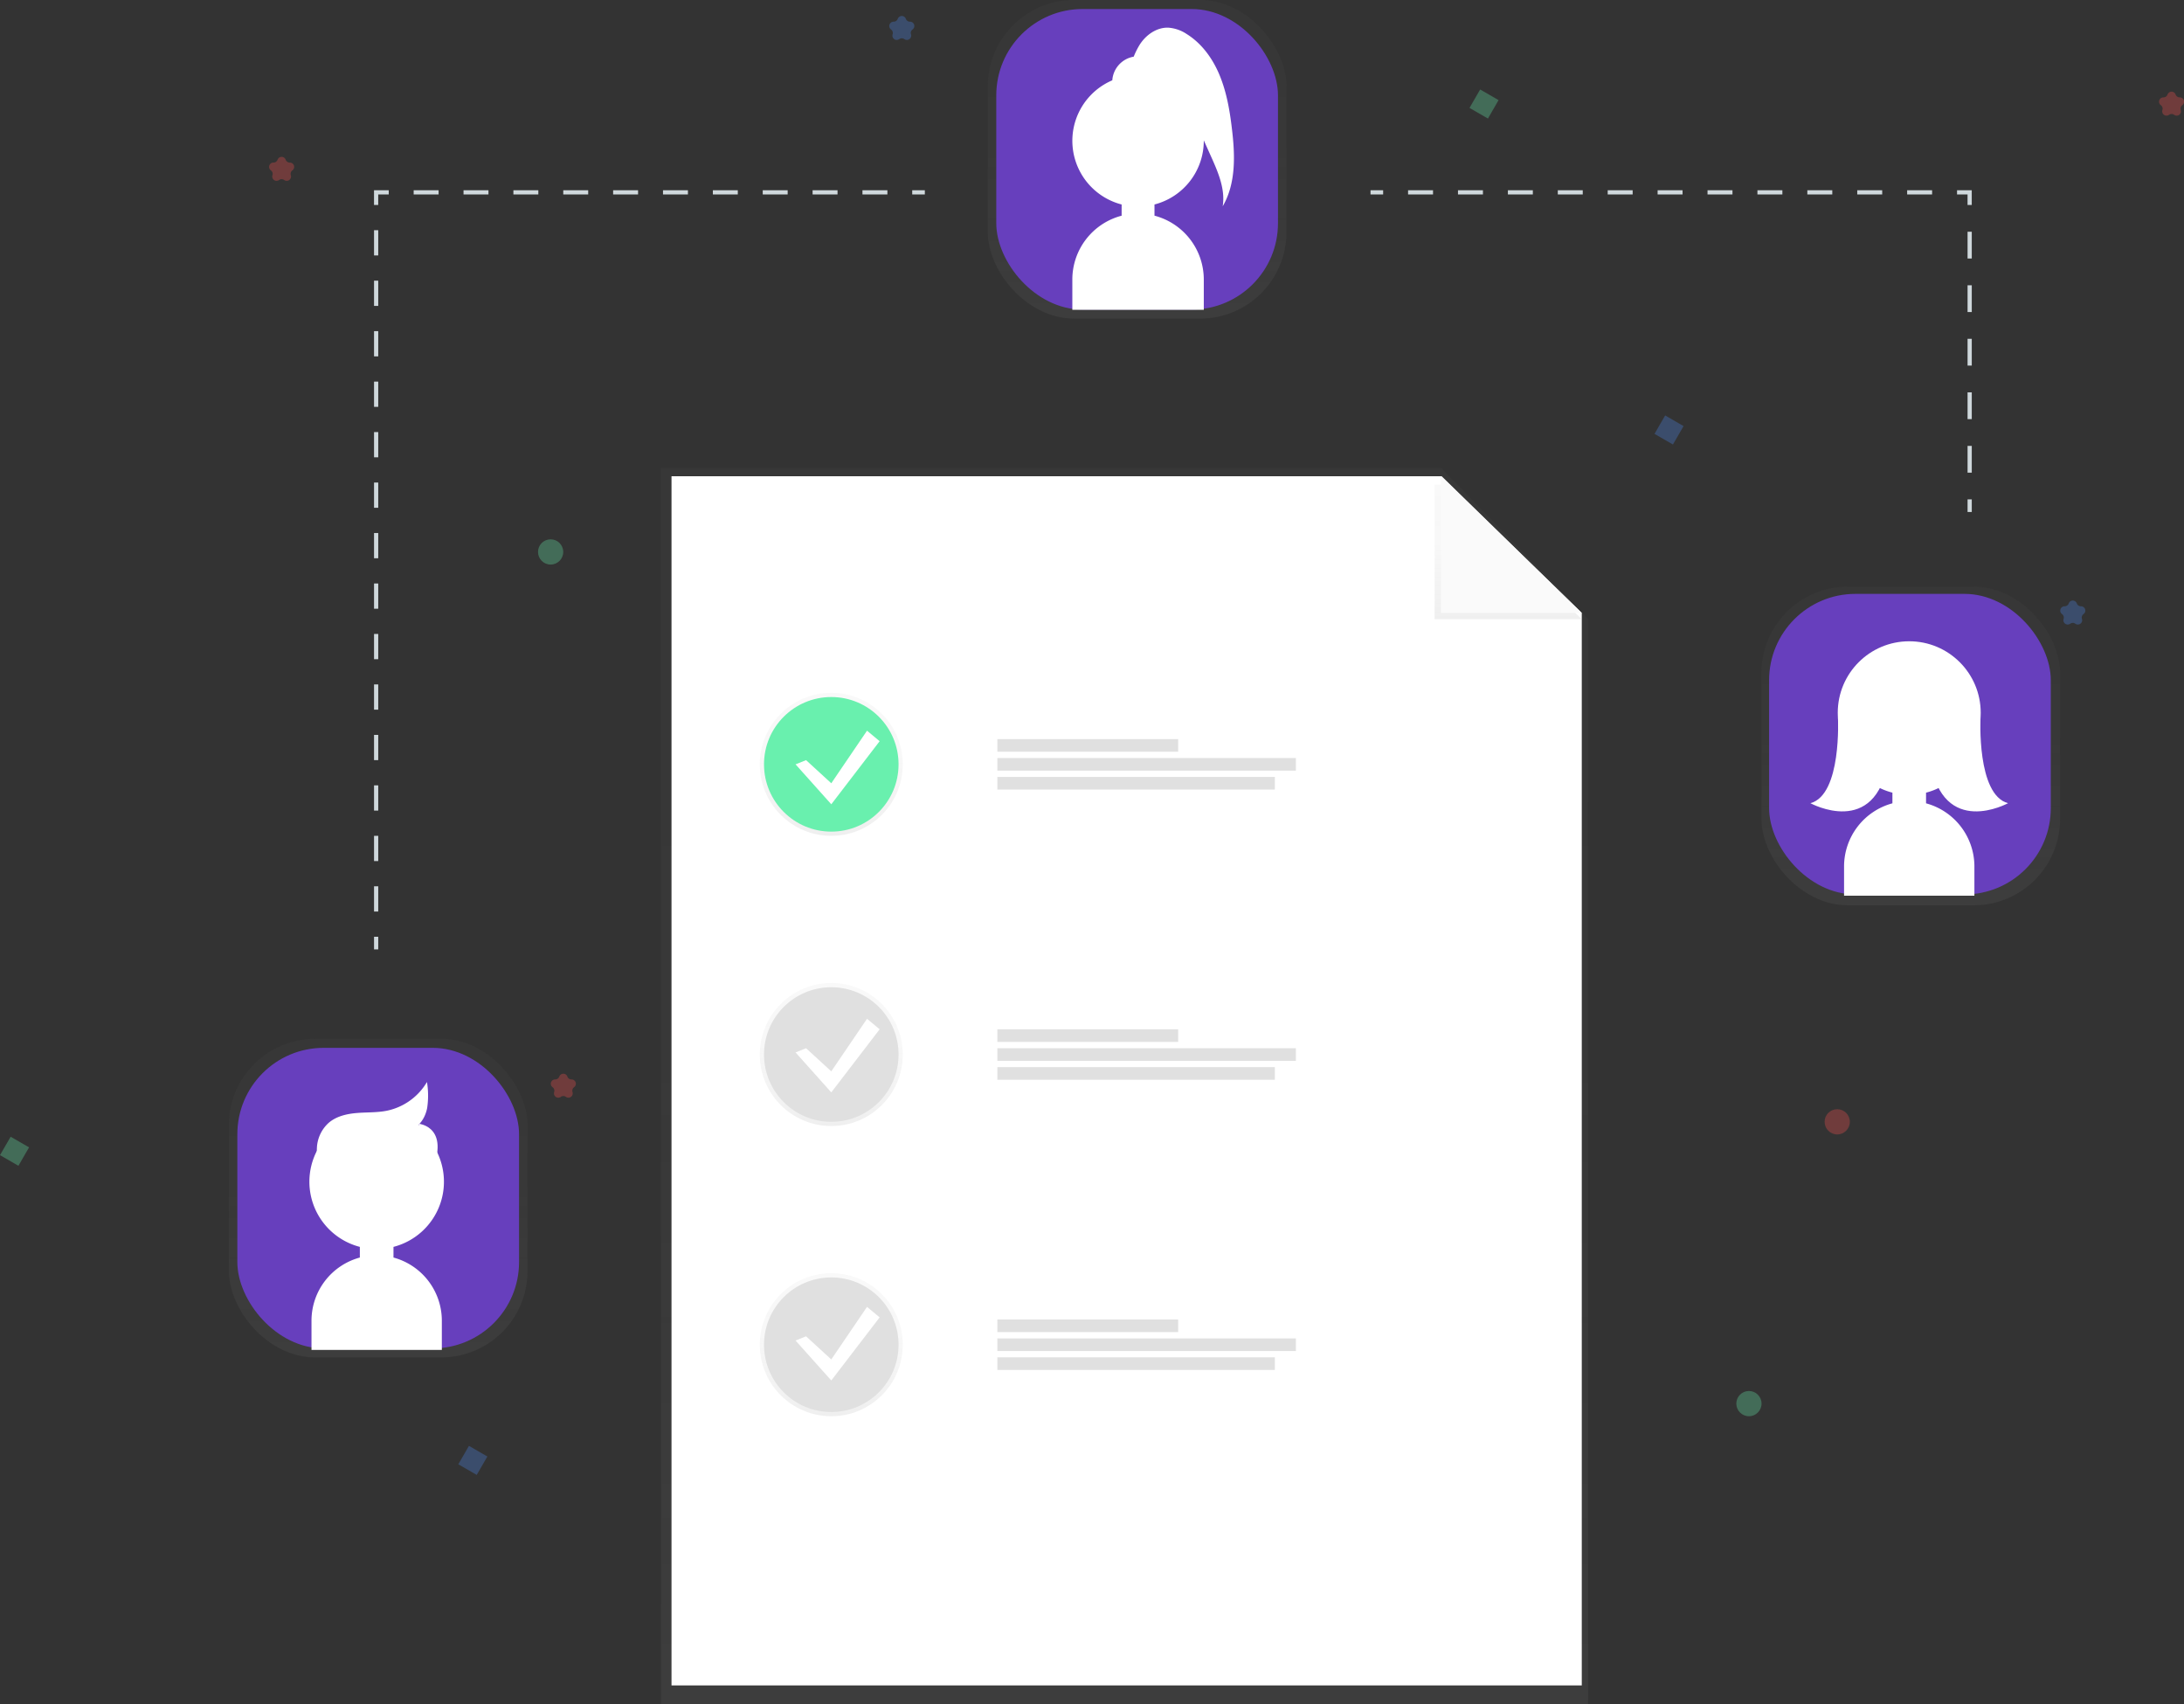 <svg xmlns="http://www.w3.org/2000/svg" xmlns:xlink="http://www.w3.org/1999/xlink" id="54fcc2f7-53e7-45d8-a841-dc7d14505feb" width="1038.87" height="810.47" data-name="Layer 1" viewBox="0 0 1038.87 810.47"><rect x="0" y="0" width="1038.87" height="810.47" fill="#333333" stroke="none"/><defs><linearGradient id="27465f25-9408-49a9-9216-48a6ce9c70a8" x1="534.92" x2="534.92" y1="810.47" y2="222.47" gradientUnits="userSpaceOnUse"><stop offset="0" stop-color="gray" stop-opacity=".25"/><stop offset=".54" stop-color="gray" stop-opacity=".12"/><stop offset="1" stop-color="gray" stop-opacity=".1"/></linearGradient><linearGradient id="e91042cb-24ea-45b7-b114-6b1d04bb7f08" x1="717.42" x2="717.42" y1="294.47" y2="230.47" xlink:href="#27465f25-9408-49a9-9216-48a6ce9c70a8"/><linearGradient id="9cf8e098-6faf-4a73-b831-ba42ba092f0c" x1="395.42" x2="395.42" y1="397.47" y2="329.47" xlink:href="#27465f25-9408-49a9-9216-48a6ce9c70a8"/><linearGradient id="21bcc3e4-cd05-4d2e-b95d-9c2cbf890a58" x1="395.42" x2="395.42" y1="535.47" y2="467.47" xlink:href="#27465f25-9408-49a9-9216-48a6ce9c70a8"/><linearGradient id="4d853afe-cdcc-4858-a900-820b5357492d" x1="395.42" x2="395.42" y1="673.47" y2="605.47" xlink:href="#27465f25-9408-49a9-9216-48a6ce9c70a8"/><linearGradient id="d1e401fd-77b8-4ce0-9bb7-4c75914a74e3" x1="908.9" x2="908.9" y1="430.51" y2="279" xlink:href="#27465f25-9408-49a9-9216-48a6ce9c70a8"/><linearGradient id="d4f55a51-6681-4e20-af66-41db58e2378f" x1="540.9" x2="540.9" y1="151.51" y2="0" xlink:href="#27465f25-9408-49a9-9216-48a6ce9c70a8"/><linearGradient id="fbbf67ca-fbff-4142-84f8-518d9367c25b" x1="179.9" x2="179.9" y1="645.51" y2="494" xlink:href="#27465f25-9408-49a9-9216-48a6ce9c70a8"/></defs><title>collaboration2</title><g opacity=".5"><polygon fill="url(#27465f25-9408-49a9-9216-48a6ce9c70a8)" points="755.41 810.47 314.42 810.47 314.42 222.47 685.42 222.47 755.41 294.47 755.41 810.47"/></g><polygon fill="#fff" points="752.41 801.47 319.42 801.47 319.42 226.47 685.75 226.47 752.41 291.47 752.41 801.47"/><g opacity=".5"><polygon fill="url(#e91042cb-24ea-45b7-b114-6b1d04bb7f08)" points="682.41 294.47 682.41 230.47 688.17 230.47 752.41 294.47 682.41 294.47"/></g><polygon fill="#fafafa" points="685.41 291.47 685.41 226.47 752.41 291.47 685.41 291.47"/><g opacity=".5"><circle cx="395.42" cy="363.47" r="34" fill="url(#9cf8e098-6faf-4a73-b831-ba42ba092f0c)"/></g><circle cx="395.42" cy="363.47" r="32" fill="#69f0ae"/><g opacity=".5"><circle cx="395.42" cy="501.47" r="34" fill="url(#21bcc3e4-cd05-4d2e-b95d-9c2cbf890a58)"/></g><circle cx="395.42" cy="501.47" r="32" fill="#e0e0e0"/><g opacity=".5"><circle cx="395.42" cy="639.47" r="34" fill="url(#4d853afe-cdcc-4858-a900-820b5357492d)"/></g><circle cx="395.42" cy="639.47" r="32" fill="#e0e0e0"/><rect width="86" height="6" x="474.42" y="351.47" fill="#e0e0e0"/><rect width="142" height="6" x="474.42" y="360.47" fill="#e0e0e0"/><rect width="132" height="6" x="474.42" y="369.47" fill="#e0e0e0"/><rect width="86" height="6" x="474.42" y="489.47" fill="#e0e0e0"/><rect width="142" height="6" x="474.42" y="498.47" fill="#e0e0e0"/><rect width="132" height="6" x="474.42" y="507.47" fill="#e0e0e0"/><rect width="86" height="6" x="474.42" y="627.47" fill="#e0e0e0"/><rect width="142" height="6" x="474.42" y="636.47" fill="#e0e0e0"/><rect width="132" height="6" x="474.42" y="645.47" fill="#e0e0e0"/><polygon fill="#fff" points="383.42 361.47 395.42 372.47 412.42 347.47 418.42 352.47 395.42 382.47 378.42 363.47 383.42 361.47"/><polygon fill="#fff" points="383.42 498.47 395.42 509.47 412.42 484.47 418.42 489.47 395.42 519.47 378.42 500.47 383.42 498.47"/><polygon fill="#fff" points="383.42 635.47 395.42 646.47 412.42 621.47 418.42 626.47 395.42 656.47 378.42 637.47 383.42 635.47"/><g opacity=".5"><rect width="142.04" height="151.51" x="837.88" y="279" fill="url(#d1e401fd-77b8-4ce0-9bb7-4c75914a74e3)" rx="41.07" ry="41.07"/></g><rect width="134" height="142.93" x="841.51" y="282.41" fill="#673fbd" rx="41.07" ry="41.07"/><path fill="#fff" d="M996.73,426.77V421.7a32,32,0,1,0-16,0v5.07a31.12,31.12,0,0,0-23,29.94v14h62v-14A31.12,31.12,0,0,0,996.73,426.77Z" transform="translate(-80.56 -44.76)"/><circle cx="908.17" cy="338.95" r="34" fill="#fff"/><path fill="#fff" d="M1022.64,386.06s-1.91,36.65,13.09,40.65c0,0-31,17-37-20Z" transform="translate(-80.56 -44.76)"/><path fill="#fff" d="M954.82,386.06s1.91,36.65-13.09,40.65c0,0,31,17,37-20Z" transform="translate(-80.56 -44.76)"/><g opacity=".5"><rect width="142.04" height="151.51" x="469.88" fill="url(#d4f55a51-6681-4e20-af66-41db58e2378f)" rx="41.07" ry="41.07"/></g><rect width="134" height="142.93" x="473.9" y="4.29" fill="#673fbd" rx="41.07" ry="41.07"/><path fill="#fff" d="M666.5,105.61c-1-8.49-2.5-17-5.75-24.94S652.28,65.44,645,60.92a18,18,0,0,0-8.7-3c-5.69-.2-10.95,3.64-13.88,8.52a39.74,39.74,0,0,0-2.59,5.27,12.27,12.27,0,0,0-10.18,11.24A31.28,31.28,0,0,0,614.09,142v5.33a31.39,31.39,0,0,0-23.45,30.27V192.1h62.53V177.59a31.39,31.39,0,0,0-23.45-30.27V142a31.28,31.28,0,0,0,23.45-30.28c0-.07,0-.15,0-.22l3.52,7.83c3.35,7.46,6.78,15.46,5.47,23.54C668.59,131.87,668.06,118.25,666.5,105.61Z" transform="translate(-80.56 -44.76)"/><g opacity=".5"><rect width="142.04" height="151.51" x="108.88" y="494" fill="url(#fbbf67ca-fbff-4142-84f8-518d9367c25b)" rx="41.07" ry="41.07"/></g><rect width="134" height="142.93" x="112.9" y="498.29" fill="#673fbd" rx="41.07" ry="41.07"/><path fill="#fff" stroke="#fff" stroke-miterlimit="10" d="M234.45,602.7a23.91,23.91,0,0,1-2.63-12.4,16.58,16.58,0,0,1,5.46-11.25c3.59-3.06,8.46-4.14,13.16-4.52s9.47-.15,14.1-1.06a29.47,29.47,0,0,0,18.82-12.76,39.63,39.63,0,0,1-.1,10.85c-.7,3.56-2.53,7.06-5.62,9,3.74-1.73,3.34,2.33,2.52,4.76,1.86,2.24,6.36,2.61,6.59,5.51a18.24,18.24,0,0,1-.94,8.57c-1.13,2.67.08,7.38-2.81,7.59" transform="translate(-80.56 -44.76)"/><path fill="#fff" d="M279.78,579.16s16.45,1.43,4.74,25.86" transform="translate(-80.56 -44.76)"/><path fill="#fff" d="M267.73,642.77V637.7a32,32,0,1,0-16,0v5.07a31.12,31.12,0,0,0-23,29.94v14h62v-14A31.12,31.12,0,0,0,267.73,642.77Z" transform="translate(-80.56 -44.76)"/><line x1="178.92" x2="178.92" y1="451.47" y2="445.47" fill="none" stroke="#cfd8dc" stroke-miterlimit="10" stroke-width="2"/><line x1="178.92" x2="178.92" y1="433.47" y2="103.47" fill="none" stroke="#cfd8dc" stroke-dasharray="12 12" stroke-miterlimit="10" stroke-width="2"/><polyline fill="none" stroke="#cfd8dc" stroke-miterlimit="10" stroke-width="2" points="178.91 97.47 178.91 91.47 184.91 91.47"/><line x1="196.77" x2="427.99" y1="91.47" y2="91.47" fill="none" stroke="#cfd8dc" stroke-dasharray="11.86 11.86" stroke-miterlimit="10" stroke-width="2"/><line x1="433.92" x2="439.92" y1="91.47" y2="91.47" fill="none" stroke="#cfd8dc" stroke-miterlimit="10" stroke-width="2"/><line x1="651.92" x2="657.92" y1="91.47" y2="91.47" fill="none" stroke="#cfd8dc" stroke-miterlimit="10" stroke-width="2"/><line x1="669.78" x2="924.98" y1="91.47" y2="91.47" fill="none" stroke="#cfd8dc" stroke-dasharray="11.87 11.87" stroke-miterlimit="10" stroke-width="2"/><polyline fill="none" stroke="#cfd8dc" stroke-miterlimit="10" stroke-width="2" points="930.91 91.47 936.91 91.47 936.91 97.47"/><line x1="936.92" x2="936.92" y1="110.2" y2="231.11" fill="none" stroke="#cfd8dc" stroke-dasharray="12.73 12.73" stroke-miterlimit="10" stroke-width="2"/><line x1="936.92" x2="936.92" y1="237.47" y2="243.47" fill="none" stroke="#cfd8dc" stroke-miterlimit="10" stroke-width="2"/><rect width="10.12" height="10.12" x="82.42" y="587.17" fill="#69f0ae" opacity=".3" transform="translate(227.27 -9.16) rotate(30)"/><rect width="10.12" height="10.12" x="781.42" y="89.17" fill="#69f0ae" opacity=".3" transform="translate(71.92 -425.38) rotate(30)"/><rect width="10.12" height="10.12" x="300.42" y="734.17" fill="#4d8af0" opacity=".3" transform="translate(329.98 -98.46) rotate(30)"/><rect width="10.12" height="10.12" x="869.42" y="244.17" fill="#4d8af0" opacity=".3" transform="translate(161.21 -448.61) rotate(30)"/><circle cx="831.92" cy="667.47" r="6" fill="#69f0ae" opacity=".3"/><circle cx="261.92" cy="262.47" r="6" fill="#69f0ae" opacity=".3"/><circle cx="873.92" cy="533.47" r="6" fill="#ff5252" opacity=".3"/><path fill="#ff5252" d="M1115.43,89.65h0a2.05,2.05,0,0,0,2,1.42h0a2.05,2.05,0,0,1,1.21,3.71h0a2.05,2.05,0,0,0-.75,2.29h0a2.05,2.05,0,0,1-3.16,2.29h0a2.05,2.05,0,0,0-2.41,0h0a2.05,2.05,0,0,1-3.16-2.29h0a2.05,2.05,0,0,0-.75-2.29h0a2.05,2.05,0,0,1,1.21-3.71h0a2.05,2.05,0,0,0,2-1.42h0A2.05,2.05,0,0,1,1115.43,89.65Z" opacity=".3" transform="translate(-80.56 -44.76)"/><path fill="#ff5252" d="M350.43,556.65h0a2.05,2.05,0,0,0,2,1.42h0a2.05,2.05,0,0,1,1.21,3.71h0a2.05,2.05,0,0,0-.75,2.29h0a2.05,2.05,0,0,1-3.16,2.29h0a2.05,2.05,0,0,0-2.41,0h0a2.05,2.05,0,0,1-3.16-2.29h0a2.05,2.05,0,0,0-.75-2.29h0a2.05,2.05,0,0,1,1.21-3.71h0a2.05,2.05,0,0,0,2-1.42h0A2.05,2.05,0,0,1,350.43,556.65Z" opacity=".3" transform="translate(-80.56 -44.76)"/><path fill="#ff5252" d="M216.43,120.65h0a2.05,2.05,0,0,0,2,1.42h0a2.05,2.05,0,0,1,1.21,3.71h0a2.05,2.05,0,0,0-.75,2.29h0a2.05,2.05,0,0,1-3.16,2.29h0a2.05,2.05,0,0,0-2.41,0h0a2.05,2.05,0,0,1-3.16-2.29h0a2.05,2.05,0,0,0-.75-2.29h0a2.05,2.05,0,0,1,1.21-3.71h0a2.05,2.05,0,0,0,2-1.42h0A2.05,2.05,0,0,1,216.43,120.65Z" opacity=".3" transform="translate(-80.56 -44.76)"/><path fill="#4d8af0" d="M511.43,53.65h0a2.05,2.05,0,0,0,2,1.42h0a2.05,2.05,0,0,1,1.21,3.71h0a2.05,2.05,0,0,0-.75,2.29h0a2.05,2.05,0,0,1-3.16,2.29h0a2.05,2.05,0,0,0-2.41,0h0a2.05,2.05,0,0,1-3.16-2.29h0a2.05,2.05,0,0,0-.75-2.29h0a2.05,2.05,0,0,1,1.21-3.71h0a2.05,2.05,0,0,0,2-1.42h0A2.05,2.05,0,0,1,511.43,53.65Z" opacity=".3" transform="translate(-80.56 -44.76)"/><path fill="#4d8af0" d="M1068.43,331.65h0a2.05,2.05,0,0,0,2,1.42h0a2.05,2.05,0,0,1,1.21,3.71h0a2.05,2.05,0,0,0-.75,2.29h0a2.05,2.05,0,0,1-3.16,2.29h0a2.05,2.05,0,0,0-2.41,0h0a2.05,2.05,0,0,1-3.16-2.29h0a2.05,2.05,0,0,0-.75-2.29h0a2.05,2.05,0,0,1,1.21-3.71h0a2.05,2.05,0,0,0,2-1.42h0A2.05,2.05,0,0,1,1068.43,331.65Z" opacity=".3" transform="translate(-80.56 -44.76)"/></svg>